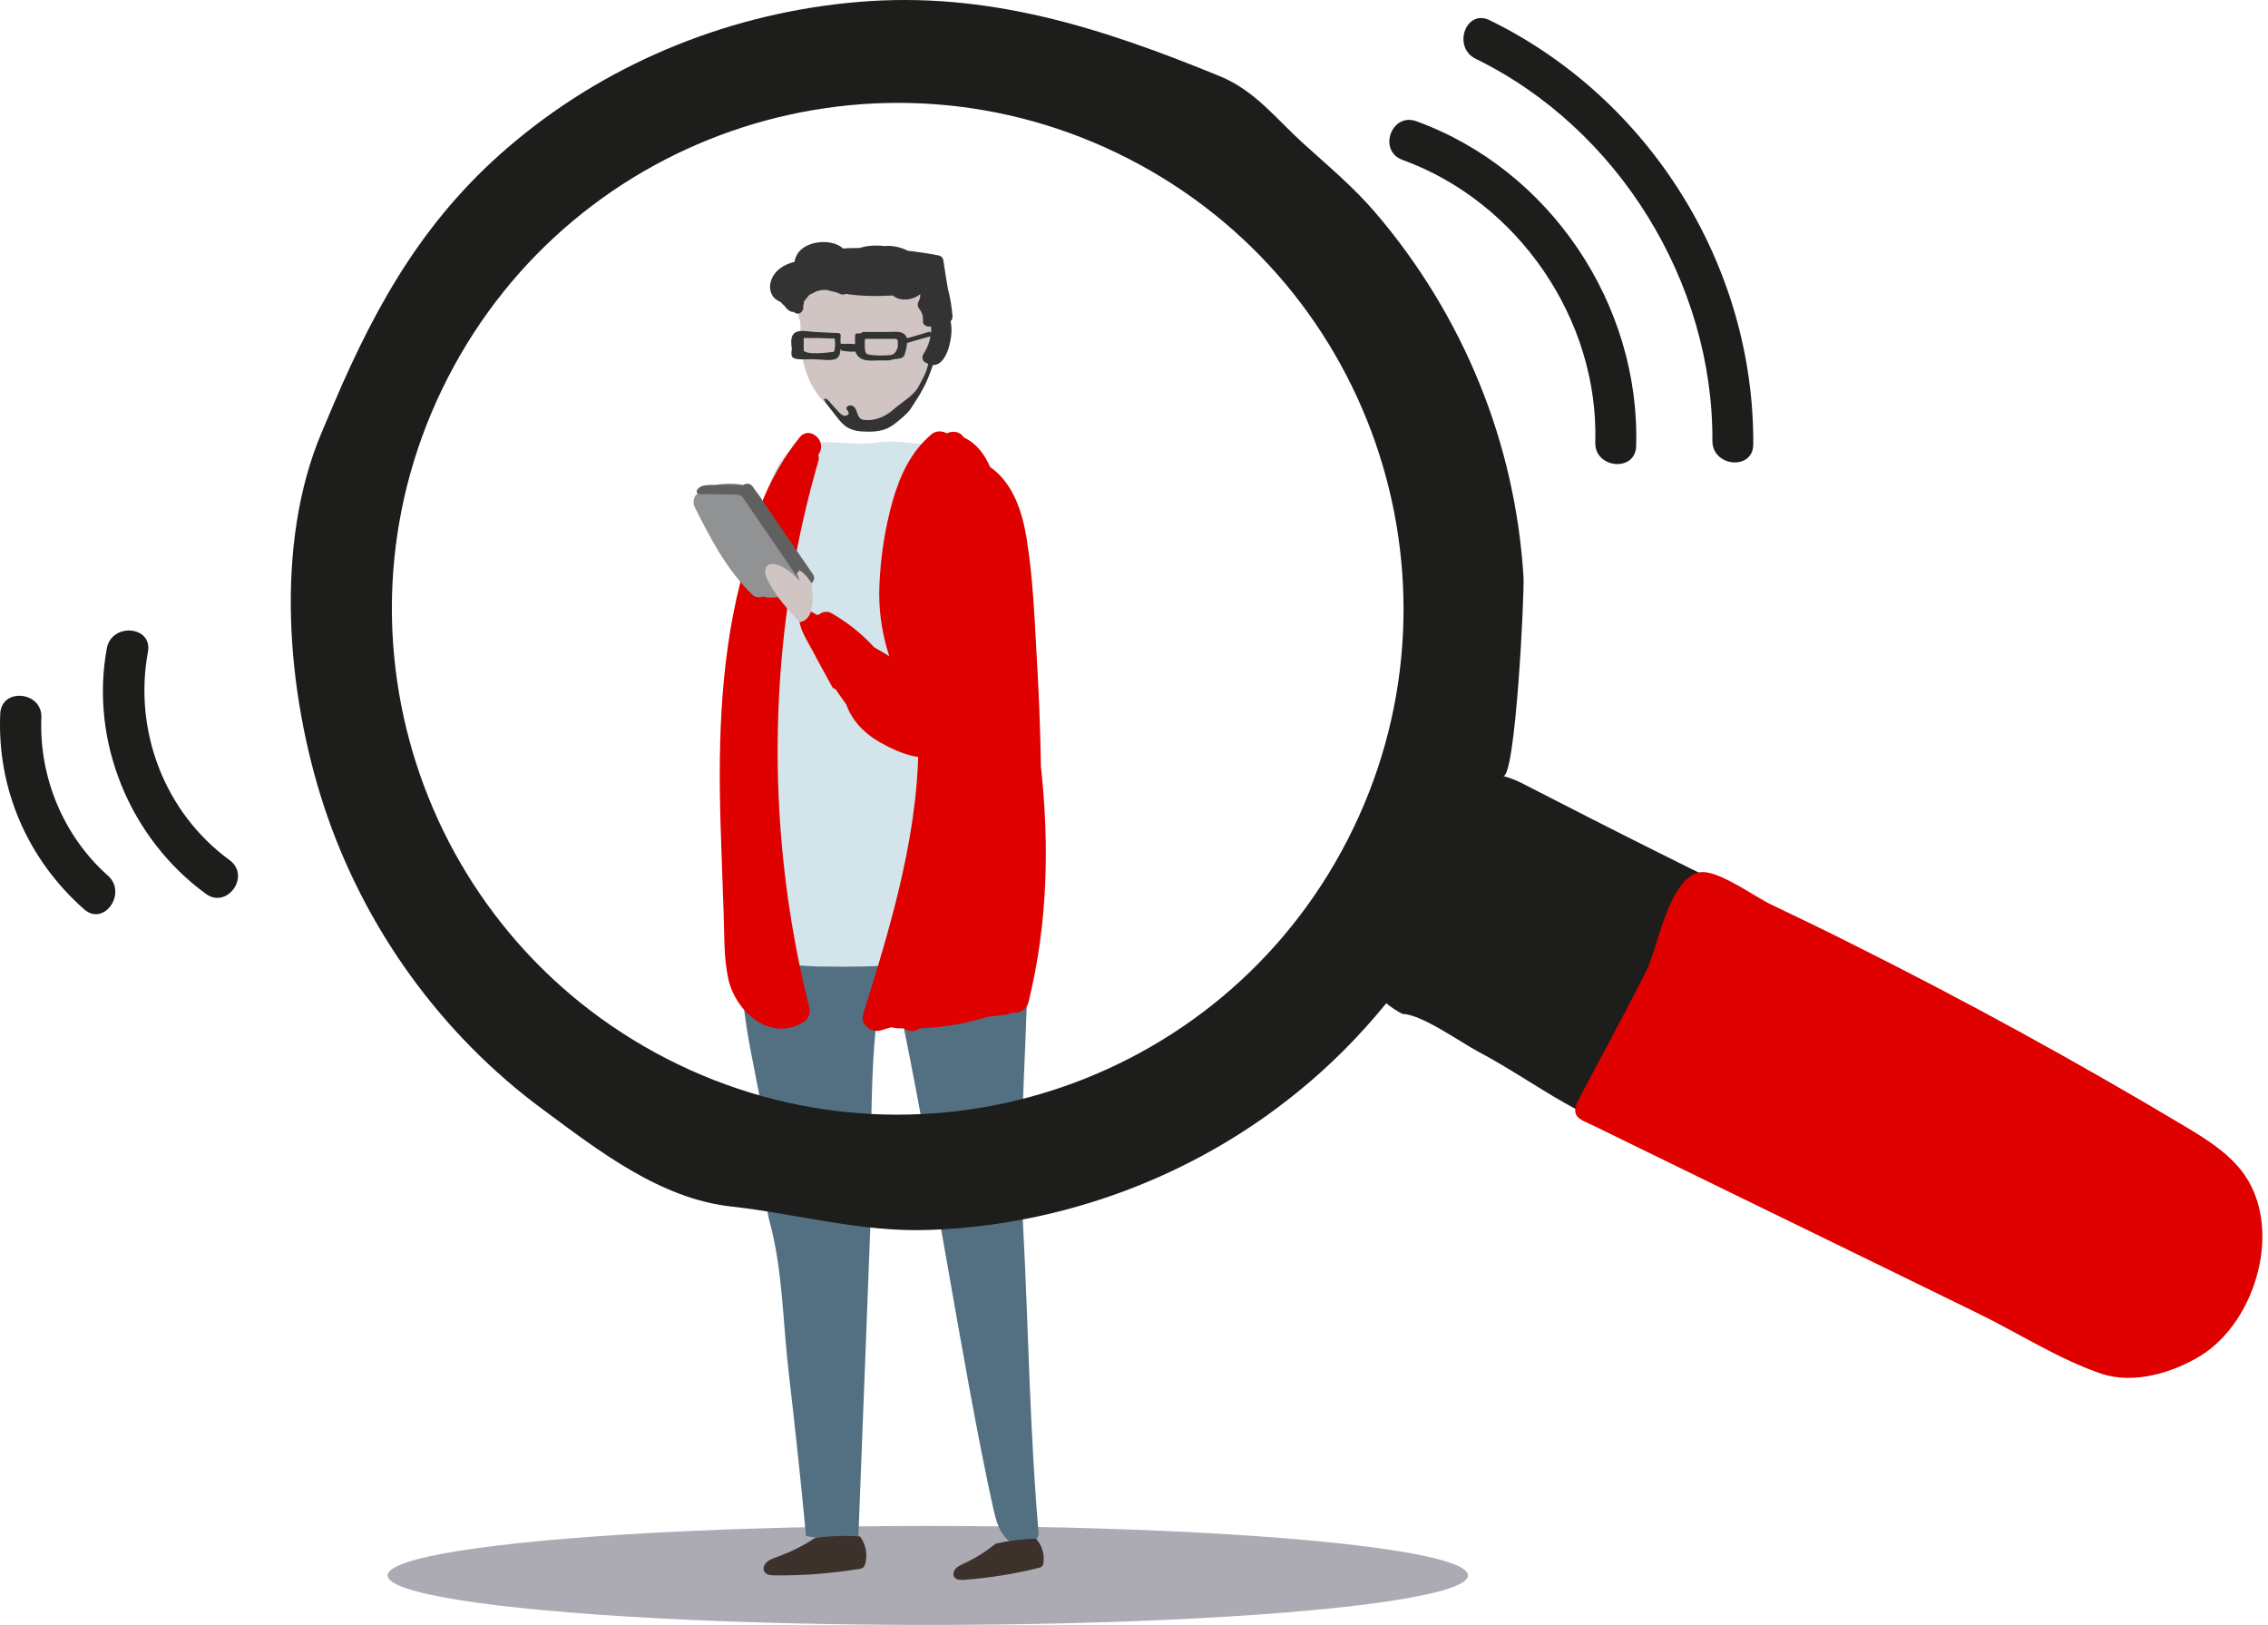 <svg width="275" height="197" viewBox="0 0 275 197" fill="none" xmlns="http://www.w3.org/2000/svg">
<ellipse cx="112.5" cy="191" rx="65.5" ry="6" fill="#8A8895" fill-opacity="0.7"/>
<path d="M124.04 148.344C123.404 136.794 124.743 125.01 124.609 113.393C125.011 109.376 124.341 105.258 122.634 101.475C122.533 101.241 122.399 101.006 122.198 100.806C121.529 100.236 120.424 100.538 119.554 100.839C111.184 103.685 101.342 103.015 93.709 98.998C92.202 100.906 91.767 103.216 91.399 105.459C90.796 109.075 90.127 112.724 89.993 116.373V116.406C89.959 117.176 89.926 117.98 89.959 118.75C90.06 123.303 91.131 127.789 91.968 132.241C92.504 135.154 92.972 138.1 93.039 141.079C93.073 143.49 92.671 145.733 93.307 148.076C94.914 153.935 94.914 160.296 95.617 166.255C96.353 172.649 97.056 179.043 97.659 185.438C97.693 185.705 97.693 185.94 97.726 186.208C98.128 186.308 104.087 187.413 104.087 186.141C104.556 173.72 105.058 161.3 105.526 148.846C105.727 143.624 105.259 125.947 106.866 120.959C107.535 121.026 108.171 121.06 108.841 121.127C112.49 137.564 116.775 166.389 120.424 182.826C120.759 184.266 121.127 185.839 122.299 186.777C123.471 187.714 125.613 187.446 125.948 186.007C124.843 173.486 124.709 160.932 124.04 148.344Z" fill="#537082"/>
<path d="M113.43 37.298C113.43 33.414 109.714 30.234 105.094 30.234C100.507 30.234 96.758 33.381 96.758 37.298C96.758 37.934 96.858 38.57 97.059 39.173C97.059 39.34 97.059 39.474 97.059 39.641C97.026 41.047 97.093 42.453 97.394 43.86C97.996 46.571 99.503 49.049 102.416 50.589C103.386 51.091 104.491 51.493 105.629 51.493C107.169 51.493 108.609 50.756 109.68 49.852C113.229 46.873 113.564 42.387 113.296 38.168C113.396 37.867 113.43 37.599 113.43 37.298Z" fill="#D0C5C2"/>
<path d="M104.285 186.274C102.444 186.141 100.602 186.208 98.794 186.475C97.388 187.413 95.882 188.149 94.241 188.752C93.773 188.919 93.271 189.087 92.936 189.421C92.601 189.756 92.434 190.292 92.768 190.66C93.036 190.961 93.538 190.995 94.007 190.995C97.388 191.028 100.77 190.761 104.117 190.225C104.318 190.191 104.519 190.158 104.687 190.024C104.787 189.924 104.854 189.79 104.887 189.656C105.222 188.517 105.021 187.279 104.285 186.274Z" fill="#3D322B"/>
<path d="M125.612 186.542C123.971 186.576 122.331 186.777 120.724 187.145C119.586 188.082 118.313 188.886 116.941 189.522C116.539 189.723 116.104 189.89 115.836 190.225C115.568 190.56 115.501 191.062 115.836 191.33C116.137 191.564 116.573 191.564 116.974 191.531C119.987 191.296 123 190.828 125.913 190.091C126.08 190.058 126.281 189.991 126.382 189.857C126.482 189.756 126.515 189.622 126.515 189.489C126.683 188.451 126.348 187.346 125.612 186.542Z" fill="#3D322B"/>
<path d="M124.945 108.405C124.912 100.437 124.878 92.503 124.845 84.535C124.812 77.84 123.305 70.709 122.301 64.114C121.765 60.465 121.095 59.193 119.455 55.945C119.221 55.477 119.187 55.175 116.978 54.472C116.509 54.305 115.371 53.669 114.802 53.769C111.956 54.238 109.043 53.167 106.164 53.669C103.151 54.171 98.063 52.665 95.719 54.707C92.539 57.485 92.305 64.147 91.802 68.466C91.133 74.325 89.492 80.25 89.225 86.142C88.957 91.298 88.823 96.487 88.756 101.676C88.722 104.388 87.718 113.762 90.162 115.569C91.568 116.641 95.385 117.042 99.268 117.176C99.402 117.176 99.536 117.176 99.703 117.176C99.737 117.176 99.77 117.176 99.803 117.176C101.41 117.21 102.984 117.21 104.423 117.176C106.566 117.143 108.34 117.042 109.311 116.942C113.864 116.54 118.35 115.603 122.836 114.565C123.64 114.398 124.51 114.13 124.945 113.427C125.28 112.958 124.945 109.041 124.945 108.405Z" fill="#D3E4EA"/>
<path d="M115.496 38.336C115.396 37.198 115.228 36.093 114.927 34.988C114.927 34.988 114.927 34.988 114.927 34.955C114.726 33.85 114.559 32.712 114.391 31.607C114.358 31.306 114.157 31.038 113.822 30.971C112.583 30.736 111.345 30.536 110.073 30.402C109.236 29.966 108.164 29.732 107.227 29.832C106.557 29.732 105.854 29.766 105.285 29.832C104.951 29.866 104.549 29.966 104.181 30.067C103.544 30.067 102.875 30.067 102.239 30.134C100.833 28.828 97.619 29.197 96.681 30.803C96.481 31.138 96.38 31.439 96.347 31.741C95.075 32.042 93.836 32.812 93.468 34.118C93.267 34.754 93.367 35.457 93.769 35.992C94.003 36.294 94.338 36.461 94.673 36.629C94.807 36.796 94.974 36.963 95.141 37.097C95.275 37.332 95.51 37.566 95.811 37.733C95.945 37.8 96.045 37.834 96.179 37.8C96.28 37.867 96.347 37.901 96.414 37.934C96.983 38.269 97.518 37.633 97.385 37.097C97.451 36.93 97.485 36.763 97.451 36.595C97.686 36.327 97.92 35.992 98.121 35.758C98.389 35.624 98.657 35.49 98.924 35.356C98.958 35.356 98.992 35.323 98.992 35.323C99.025 35.323 99.058 35.289 99.092 35.289C99.494 35.156 99.895 35.122 100.297 35.156C100.331 35.156 100.364 35.189 100.398 35.189C100.699 35.289 101.034 35.356 101.335 35.423C101.536 35.49 101.737 35.591 101.938 35.658C102.138 35.758 102.339 35.725 102.54 35.624C104.415 35.925 106.357 35.925 108.265 35.825C109.135 36.595 110.709 36.394 111.579 35.658C111.613 35.992 111.512 36.327 111.345 36.629C111.244 36.829 111.244 37.131 111.378 37.332C111.78 37.8 111.947 38.302 111.914 38.938C111.88 39.441 112.416 39.642 112.818 39.575C112.952 39.541 112.918 39.943 112.885 40.378C112.851 40.278 112.717 40.211 112.583 40.244C111.713 40.512 110.843 40.78 109.972 41.014C109.872 40.713 109.704 40.478 109.37 40.345C108.901 40.144 108.265 40.244 107.763 40.244C106.725 40.244 105.721 40.244 104.683 40.244C104.549 40.244 104.482 40.311 104.415 40.411C104.281 40.411 104.114 40.411 103.98 40.411C103.812 40.411 103.678 40.512 103.678 40.679C103.678 41.014 103.678 41.382 103.678 41.717C103.478 41.717 103.31 41.684 103.143 41.684C102.741 41.684 102.339 41.684 101.938 41.684C101.938 41.483 101.904 41.282 101.904 41.115C101.904 40.947 101.938 40.813 101.938 40.646C101.938 40.512 101.804 40.378 101.636 40.378H101.569C101.536 40.378 101.536 40.378 101.502 40.378C100.598 40.345 99.661 40.278 98.757 40.244C98.121 40.211 97.251 40.01 96.648 40.211C95.778 40.512 95.912 41.516 96.012 42.353C95.945 42.721 95.912 43.056 96.079 43.291C96.213 43.458 96.447 43.492 96.648 43.525C97.318 43.625 98.121 43.525 98.824 43.559C99.494 43.559 100.967 43.86 101.536 43.391C101.804 43.157 101.904 42.755 101.904 42.32H101.938C101.938 42.42 102.004 42.487 102.138 42.521C102.674 42.621 103.176 42.655 103.712 42.621C103.846 43.023 104.114 43.391 104.683 43.592C105.386 43.826 106.357 43.659 107.127 43.692C107.562 43.726 107.964 43.692 108.332 43.559C108.633 43.525 108.934 43.492 109.269 43.425C109.336 43.425 109.403 43.358 109.437 43.291C109.537 43.257 109.604 43.224 109.637 43.123C109.771 42.721 109.972 42.119 109.972 41.583C110.876 41.315 111.78 41.048 112.684 40.813C112.751 40.813 112.784 40.78 112.818 40.713C112.784 40.981 112.717 41.248 112.717 41.282C112.55 41.918 112.249 42.487 111.914 43.023C111.78 43.257 111.847 43.692 112.081 43.86C112.249 43.96 112.416 44.061 112.55 44.128C112.349 45.132 111.813 46.069 111.311 46.973C110.742 47.977 109.236 48.848 108.332 49.651C107.428 50.455 106.189 51.024 104.917 50.924C104.75 50.924 104.582 50.89 104.448 50.823C104.147 50.656 104.013 50.321 103.913 50.02C103.812 49.718 103.712 49.384 103.411 49.216C103.109 49.049 102.574 49.216 102.641 49.517C102.674 49.718 102.908 49.886 102.908 50.087C102.908 50.321 102.574 50.455 102.306 50.388C102.038 50.321 101.871 50.12 101.703 49.953C101.301 49.517 100.9 49.082 100.498 48.614C100.331 48.413 100.13 48.279 99.895 48.379C100.23 49.082 100.866 49.752 101.335 50.388C101.737 50.924 102.138 51.426 102.708 51.794C103.411 52.229 104.281 52.33 105.118 52.33C106.122 52.363 107.194 52.229 108.03 51.694C108.633 51.325 110.039 50.154 110.407 49.584C111.646 47.71 112.416 46.404 113.086 44.328C113.086 44.295 113.086 44.295 113.119 44.261C114.19 44.295 114.86 42.956 115.128 41.818C115.362 40.88 115.463 39.876 115.262 38.938C115.396 38.838 115.496 38.637 115.496 38.336ZM101.168 42.521C101.134 42.554 101.134 42.621 101.101 42.655C100.23 42.755 99.326 42.855 98.456 42.822C98.021 42.788 97.686 42.721 97.451 42.521C97.451 42.019 97.451 41.483 97.451 40.981C98.021 40.981 98.59 40.981 99.159 40.981C99.828 41.014 100.498 41.014 101.201 41.048C101.234 41.315 101.268 41.583 101.268 41.885C101.234 42.085 101.201 42.286 101.168 42.521ZM108.867 41.985C108.767 42.454 108.6 42.822 108.131 43.023C107.361 43.123 106.591 43.123 105.821 43.056C105.185 42.989 104.951 42.989 104.884 42.387C104.884 42.286 104.884 42.186 104.85 42.085C104.884 42.019 104.884 41.918 104.85 41.851C104.85 41.583 104.85 41.349 104.884 41.081C106.156 41.081 107.394 41.081 108.667 41.081C108.767 41.148 108.834 41.215 108.867 41.315C108.867 41.483 108.867 41.684 108.867 41.851C108.901 41.918 108.901 41.952 108.867 41.985Z" fill="#333333"/>
<path d="M126.213 92.938C126.146 88.954 126.012 84.937 125.778 80.953C125.477 75.731 125.309 70.374 124.472 65.219C123.937 61.971 122.799 58.523 120.053 56.615C119.384 55.075 118.379 53.736 116.873 53.033C116.404 52.296 115.534 52.196 114.797 52.531C114.228 52.229 113.492 52.162 112.889 52.698C110.445 54.774 109.106 57.686 108.236 60.733C107.298 64.047 106.763 67.596 106.629 71.01C106.394 76.501 108.135 81.991 111.282 86.444C111.316 87.08 111.349 87.716 111.349 88.385C111.65 100.27 108.169 111.719 104.654 122.968C104.252 124.24 105.725 125.278 106.83 124.91C107.231 124.776 107.667 124.675 108.068 124.541C108.202 124.575 108.37 124.608 108.537 124.642C108.872 124.675 109.207 124.675 109.575 124.675C110.144 125.077 110.914 125.144 111.483 124.675C114.295 124.575 117.074 124.106 119.752 123.269L122.029 123.002C122.296 122.968 122.531 122.901 122.765 122.767C123.569 122.868 124.472 122.466 124.707 121.495C127.05 111.987 127.251 102.446 126.213 92.938Z" fill="#DF0000"/>
<path d="M96.947 53.033C92.863 58.121 90.787 64.214 89.783 70.542C87.205 80.652 87.037 91.398 87.439 101.877C87.439 101.944 87.439 102.011 87.439 102.078L87.741 110.682C87.841 113.326 87.741 116.071 88.31 118.683C89.18 122.633 93.398 126.45 97.483 123.872C98.085 123.47 98.286 122.767 98.119 122.097C93.867 105.191 93.164 87.448 95.976 70.274C96.78 65.419 97.851 60.632 99.224 55.912C99.324 55.611 99.29 55.343 99.224 55.108C100.429 53.568 98.186 51.493 96.947 53.033Z" fill="#DF0000"/>
<path d="M96.384 66.792C95.547 65.419 94.577 64.214 93.606 62.942C92.735 61.837 92.635 60.297 91.43 59.427C90.258 58.556 88.751 58.556 87.345 58.69C87.078 58.724 86.843 58.791 86.642 58.958C86.508 59.025 86.374 59.092 86.274 59.193C85.839 59.293 85.437 59.427 85.002 59.594C84.132 59.929 83.864 60.799 84.299 61.603C86.174 65.352 88.149 69.102 91.195 72.082C91.597 72.483 92.133 72.483 92.568 72.316C92.802 72.416 93.104 72.45 93.405 72.45C94.208 72.45 95.012 72.316 95.782 72.182C96.585 72.048 97.322 71.914 97.724 71.111C98.427 69.704 97.054 67.93 96.384 66.792Z" fill="#909294"/>
<path d="M98.559 69.604C96.116 66.089 93.739 62.54 91.295 59.025C90.96 58.556 90.458 58.556 90.09 58.824C88.817 58.757 87.545 58.757 86.273 58.791C85.603 58.824 84.834 58.791 84.499 59.46C84.398 59.661 84.566 59.862 84.767 59.896C86.374 59.929 87.981 59.929 89.554 59.962C89.621 60.096 89.755 60.096 89.889 60.063C92.299 63.578 94.71 67.06 97.086 70.575C97.722 71.479 99.195 70.541 98.559 69.604Z" fill="#606060"/>
<path d="M111.821 82.125C109.913 80.819 107.971 79.614 105.996 78.476C104.523 76.869 102.816 75.496 100.908 74.392C100.305 74.023 99.736 74.157 99.334 74.492C99.234 74.492 99.133 74.525 99.066 74.559C98.765 74.358 98.464 74.191 98.196 74.124C97.995 74.224 97.828 74.291 97.66 74.425C97.627 74.425 97.526 74.525 97.426 74.593C97.325 74.659 97.158 74.793 97.158 74.793C97.091 74.86 96.991 74.927 96.924 74.994C96.89 75.697 97.325 76.702 97.761 77.505L98.932 79.648C98.966 79.748 99.033 79.849 99.066 79.915C99.066 79.949 99.1 79.982 99.1 79.982L100.975 83.397C101.108 83.431 101.209 83.498 101.343 83.598C101.745 84.201 102.18 84.803 102.615 85.406C103.284 87.314 104.758 88.888 106.632 89.959C109.043 91.331 113.395 93.307 115.169 90.059C116.876 86.946 114.299 83.832 111.821 82.125Z" fill="#DF0000"/>
<path d="M119.689 61.268C119.321 60.599 118.45 60.331 117.781 60.565C117.245 60.532 116.643 60.666 116.007 60.933C112.324 62.54 111.487 67.194 110.717 70.675C109.612 75.63 108.876 80.685 109.646 85.74C109.746 86.343 110.081 86.711 110.516 86.879C110.483 87.448 110.483 87.983 110.483 88.552C110.516 89.49 111.186 89.892 111.889 89.858C112.157 89.992 112.391 90.025 112.625 90.059C112.927 90.293 113.295 90.427 113.73 90.394C118.283 89.858 117.948 83.966 118.685 80.585C119.153 78.375 119.823 76.233 120.626 74.124C121.396 72.148 122.166 70.106 122.3 67.964C122.401 65.821 121.53 62.641 119.689 61.268Z" fill="#DF0000"/>
<path d="M97.022 75.429C97.156 75.396 97.29 75.362 97.457 75.262C98.093 74.927 98.328 74.291 98.428 73.621C98.596 72.684 98.495 71.68 98.428 70.742C98.026 70.106 97.591 69.537 96.955 69.135C96.855 69.269 96.721 69.403 96.62 69.537L96.955 70.408C96.419 69.805 95.784 69.303 95.114 68.868C94.444 68.466 93.54 68.131 93.038 68.6C92.536 69.069 92.837 69.939 93.206 70.575C94.177 72.383 95.516 73.956 97.022 75.429Z" fill="#D0C5C2"/>
<path d="M247.063 127.655C242.108 124.173 236.618 121.595 231.228 118.884C226.541 116.507 222.289 113.628 217.435 111.318C206.354 106.095 195.206 100.437 184.459 94.913C183.723 94.545 182.986 94.277 182.25 94.076C183.756 94.478 184.861 71.914 184.727 69.906C184.225 61.904 182.451 54.037 179.438 46.605C176.358 39.005 172.039 31.908 166.682 25.681C164.004 22.568 160.958 20.057 157.978 17.345C154.731 14.399 152.187 11.018 148.002 9.277C133.64 3.385 119.78 -1.101 104.045 0.238C88.913 1.51 74.25 7.335 62.533 17.077C51.887 25.882 45.827 36.394 40.504 48.881C40.002 50.053 39.533 51.191 39.031 52.363C33.24 65.922 34.746 83.966 39.299 97.793C44.12 112.422 53.46 125.412 65.881 134.551C72.576 139.506 80.008 145.298 88.612 146.268C96.781 147.172 104.347 149.415 112.716 149.114C128.886 148.545 144.721 142.653 157.275 132.442C161.259 129.228 164.875 125.579 168.089 121.629C168.691 122.131 169.361 122.566 170.064 122.934C172.34 122.934 177.228 126.45 179.337 127.554C182.886 129.429 186.234 131.739 189.715 133.714C198.386 138.636 207.592 142.184 216.364 146.704C220.381 148.779 224.398 150.822 228.416 152.897C229.554 153.466 230.726 154.002 231.83 154.671C235.982 157.082 240.434 157.45 245.288 157.517C246.862 157.551 248.502 157.484 249.942 156.814C251.247 156.178 252.285 155.073 253.256 154.002C255.533 151.458 257.776 148.645 258.345 145.264C258.947 141.615 257.441 137.866 255.064 134.986C252.754 132.141 250.042 129.764 247.063 127.655ZM163.402 101.81C147.935 131.94 110.975 143.825 80.845 128.358C50.715 112.891 38.831 75.931 54.297 45.801C69.764 15.671 106.724 3.787 136.854 19.253C166.984 34.72 178.868 71.68 163.402 101.81Z" fill="#1D1D1B"/>
<path d="M171.739 14.7C168.726 13.596 167.018 18.283 170.065 19.387C184.059 24.476 193.868 38.704 193.432 53.635C193.332 56.816 198.32 57.284 198.387 54.071C198.889 36.896 187.908 20.559 171.739 14.7Z" fill="#1D1D1B"/>
<path d="M180.615 2.448C177.736 1.042 176.062 5.728 178.941 7.135C196.216 15.571 207.732 34.252 207.632 53.434C207.598 56.615 212.586 57.084 212.586 53.87C212.72 32.243 200.032 11.922 180.615 2.448Z" fill="#1D1D1B"/>
<path d="M12.952 78.61C10.876 89.858 15.73 101.643 24.97 108.372C27.548 110.246 30.427 106.196 27.849 104.287C19.949 98.529 16.166 88.586 17.94 79.012C18.509 75.865 13.521 75.463 12.952 78.61Z" fill="#1D1D1B"/>
<path d="M0.029 86.544C-0.372 95.683 3.377 104.22 10.207 110.246C12.617 112.355 15.463 108.271 13.086 106.162C7.662 101.341 4.716 94.177 5.017 86.979C5.118 83.799 0.163 83.33 0.029 86.544Z" fill="#1D1D1B"/>
<path d="M206.552 105.727C206.384 105.727 206.217 105.727 206.05 105.76C202.267 106.597 201.028 114.967 199.555 117.846C196.944 122.934 194.232 128.023 191.52 133.078C190.215 135.522 191.554 135.656 193.462 136.593C194.935 137.296 196.375 138.033 197.848 138.736C202.099 140.812 206.351 142.887 210.603 144.963C220.311 149.683 230.02 154.437 239.695 159.157C244.583 161.534 249.671 164.815 254.827 166.556C258.677 167.828 263.397 166.489 266.912 164.313C273.642 160.095 276.956 148.578 271.8 141.95C269.992 139.64 267.448 138.066 264.937 136.56C251.814 128.726 238.389 121.361 224.73 114.531C221.416 112.858 218.068 111.251 214.72 109.644C212.946 108.807 208.795 105.794 206.552 105.727Z" fill="#DF0000"/>
</svg>
